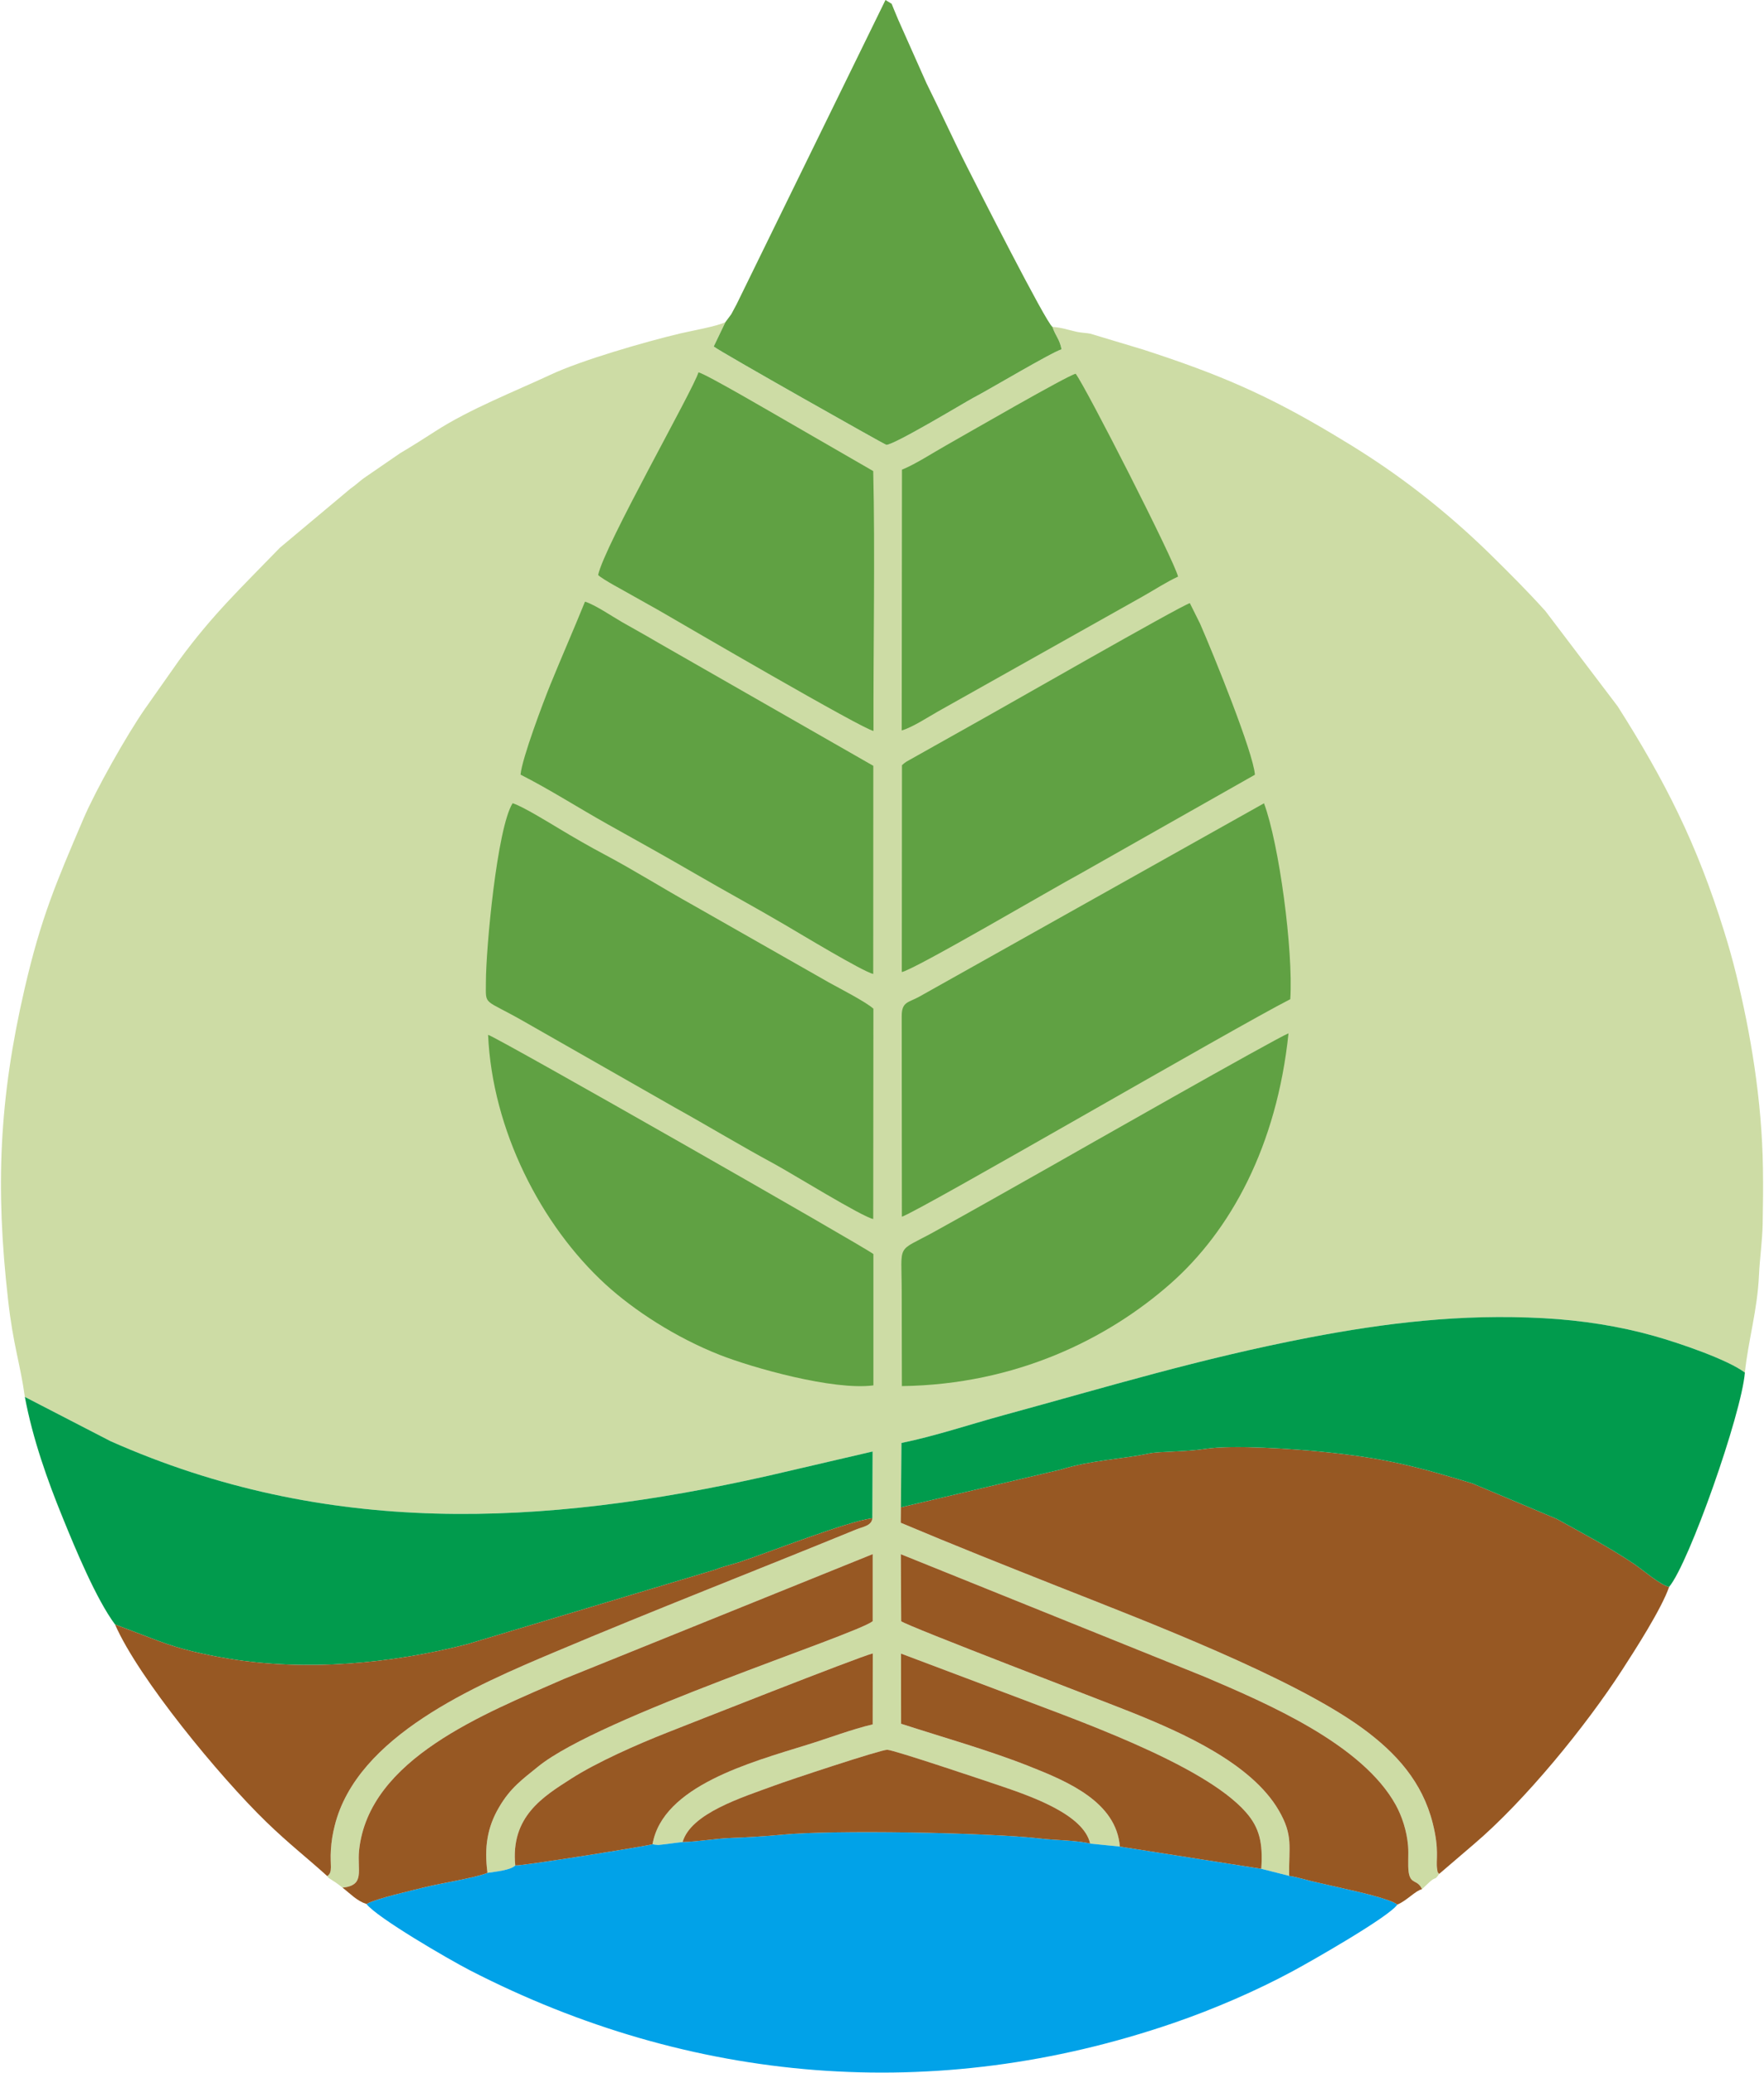 <?xml version="1.0" encoding="UTF-8"?>
<!DOCTYPE svg PUBLIC "-//W3C//DTD SVG 1.1//EN" "http://www.w3.org/Graphics/SVG/1.1/DTD/svg11.dtd">
<!-- Creator: CorelDRAW -->
<svg xmlns="http://www.w3.org/2000/svg" xml:space="preserve" width="200px" height="235px" version="1.1" style="shape-rendering:geometricPrecision; text-rendering:geometricPrecision; image-rendering:optimizeQuality; fill-rule:evenodd; clip-rule:evenodd"
viewBox="0 0 199.85 235.08"
 xmlns:xlink="http://www.w3.org/1999/xlink"
 xmlns:xodm="http://www.corel.com/coreldraw/odm/2003">
 <defs>
  <style type="text/css">
   <![CDATA[
    .fil3 {fill:#019B4D}
    .fil1 {fill:#01A2E8}
    .fil4 {fill:#60A143}
    .fil2 {fill:#975823}
    .fil0 {fill:#CDDCA5}
   ]]>
  </style>
 </defs>
 <g id="Layer_x0020_1">
  <g id="_1719365870992">
   <path class="fil0" d="M2.71 158.44l9.72 5.02c24.47,10.86 48.84,9.72 74.61,3.92l11.82 -2.75 -0.03 7.57c-0.08,0.86 -1.07,0.96 -1.8,1.26 -11.3,4.63 -23.16,9.24 -34.2,13.91 -9.01,3.8 -22.46,9.52 -24.98,19.71 -0.24,0.95 -0.37,1.77 -0.43,2.71 -0.12,1.78 0.26,2.53 -0.41,3 0.26,0.36 0.03,0.09 0.38,0.35 0.12,0.09 0.42,0.27 0.54,0.35 0.3,0.2 0.48,0.35 0.81,0.61 2.6,-0.27 1.64,-1.92 1.88,-4.24 1.09,-10.38 14.19,-15.48 23.29,-19.46l34.96 -14.13 0 7.61c-2.09,1.61 -31,10.84 -37.94,16.48 -1.81,1.47 -3.15,2.41 -4.44,4.62 -1.32,2.24 -1.7,4.53 -1.31,7.44 0.85,-0.13 2.65,-0.3 3.15,-0.84 -0.54,-5.54 3.14,-7.79 6.34,-9.84 2.9,-1.86 7.43,-3.87 10.94,-5.25 1.99,-0.78 21.67,-8.57 23.27,-8.96l-0.01 8.05c-2.35,0.55 -5.08,1.59 -7.42,2.31 -6.47,2.01 -16.4,4.69 -17.55,11.28 0.05,0.02 0.14,-0.02 0.16,0.04l0.49 0.05c0.07,0 0.83,-0.09 0.96,-0.11 0.7,-0.08 1.11,-0.16 1.8,-0.22 0.94,-3.27 6.73,-5.06 10.37,-6.4 1.57,-0.59 12.12,-4.09 12.84,-4.07 0.76,0.02 11.13,3.52 12.68,4.04 3.63,1.23 9.6,3.29 10.33,6.6l3.37 0.34c-0.4,-5.05 -5.88,-7.37 -10.25,-9.1 -4.58,-1.82 -9.84,-3.3 -14.56,-4.83l-0.01 -7.96 11.73 4.42c7.47,2.87 22.54,8.03 27.4,13.59 1.51,1.72 1.94,3.45 1.73,6.4l3.16 0.8c-0.05,-3.31 0.5,-4.56 -1.19,-7.45 -3.08,-5.28 -10.8,-8.73 -16.56,-11.05 -3.02,-1.22 -25.57,-9.82 -26.25,-10.38l-0.04 -7.6 34.46 13.9c7.15,3.05 17.88,7.65 21.68,14.55 0.69,1.25 1.25,2.93 1.39,4.63 0.08,0.93 -0.05,2.18 0.07,2.99 0.22,1.43 0.98,0.76 1.51,1.92l0.54 -0.51c1.18,-1.17 0.77,-0.29 1.41,-1.22 -0.24,-0.29 -0.14,-0.03 -0.24,-0.62 -0.15,-0.93 0.28,-2.06 -0.49,-5.12 -1.18,-4.7 -4.15,-7.99 -7.97,-10.78 -7.97,-5.81 -24.62,-12.16 -34.45,-16.05 -6.03,-2.39 -12.07,-4.79 -17.92,-7.26l0.02 -1.75 0.06 -7.3c3.75,-0.76 7.79,-2.11 11.51,-3.13 11.96,-3.26 22.24,-6.42 34.76,-8.83 8.57,-1.64 17.21,-2.71 26.57,-2.19 4.4,0.24 8.64,0.92 12.51,2.01 2.94,0.83 8.37,2.69 10.31,4.16 0.38,-3.65 1.43,-7.11 1.6,-11.06 0.09,-1.93 0.38,-3.83 0.42,-5.83 0.04,-2.07 0.06,-4.18 0.03,-6.26 -0.11,-7.82 -1.43,-15.49 -3.04,-22.03 -0.42,-1.7 -0.84,-3.2 -1.37,-4.89 -3.08,-9.91 -6.68,-17.02 -12.06,-25.49l-8.19 -10.8c-2.03,-2.26 -4.02,-4.24 -6.16,-6.35 -4.15,-4.08 -8.9,-7.97 -13.98,-11.26 -1.35,-0.88 -2.45,-1.55 -3.87,-2.4 -7.55,-4.52 -12.99,-6.86 -21.62,-9.66l-5.98 -1.8c-0.5,-0.1 -0.99,-0.1 -1.53,-0.21 -1.09,-0.24 -1.56,-0.46 -2.79,-0.57 0.37,1.09 0.81,1.37 1.04,2.55 -1.16,0.35 -8.13,4.52 -10.05,5.52 -0.9,0.48 -9.09,5.43 -9.84,5.31 -0.17,-0.03 -18.83,-10.55 -19.56,-11.15l1.33 -2.77c-0.92,0.48 -3.96,1.01 -5.13,1.29 -3.98,0.95 -11.2,3.03 -14.73,4.69 -4.14,1.93 -9.19,3.91 -13.04,6.4 -1.3,0.84 -2.67,1.71 -3.98,2.48l-3.84 2.64c-0.78,0.52 -1.09,0.9 -1.82,1.4l-7.99 6.69c-4.43,4.58 -7.61,7.55 -11.42,12.75l-3.92 5.57c-2.07,2.99 -5.57,9.19 -6.96,12.46 -3.12,7.3 -4.8,11.21 -6.66,19.25 -2.88,12.45 -3.33,22.49 -1.87,35.29 0.58,5.19 1.38,7.21 1.9,11z"/>
   <path class="fil1" d="M77.31 208.93c-0.69,0.06 -1.1,0.14 -1.8,0.22 -0.13,0.02 -0.89,0.11 -0.96,0.11l-0.49 -0.05c-0.02,-0.06 -0.11,-0.02 -0.16,-0.04 -0.21,0.14 -14.71,2.47 -15.57,2.41 -0.5,0.54 -2.3,0.71 -3.15,0.84 -1.3,0.55 -5.45,1.21 -7.11,1.63 -1.49,0.38 -5.42,1.25 -6.62,1.9 1.2,1.55 9.29,6.26 11.73,7.52 25.08,12.91 52.77,15.26 79.78,5.99 4.62,-1.58 9.49,-3.7 13.53,-5.88 2.3,-1.24 10.99,-6.21 11.88,-7.56 -0.72,-0.62 -4.68,-1.52 -5.98,-1.8 -1.06,-0.23 -2.12,-0.5 -3.19,-0.73 -1.2,-0.25 -1.99,-0.56 -3.1,-0.73l-3.16 -0.8 -16.04 -2.52 -3.37 -0.34c-1.43,-0.37 -4,-0.38 -5.58,-0.57 -6.02,-0.69 -23.72,-1 -29.44,-0.43 -1.63,0.16 -3.94,0.3 -5.67,0.36 -1.89,0.07 -3.62,0.41 -5.53,0.47z"/>
   <path class="fil2" d="M102.07 170.96l-0.02 1.75c5.85,2.47 11.89,4.87 17.92,7.26 9.83,3.89 26.48,10.24 34.45,16.05 3.82,2.79 6.79,6.08 7.97,10.78 0.77,3.06 0.34,4.19 0.49,5.12 0.1,0.59 0,0.33 0.24,0.62l3.92 -3.36c5.78,-4.91 12.71,-13.39 16.86,-19.82 1.43,-2.21 4.44,-6.88 5.3,-9.38 -0.97,-0.17 -3.01,-1.95 -4.02,-2.63 -2.89,-1.93 -5.84,-3.47 -8.74,-5.08l-9.53 -4.01c-6.42,-1.96 -10.07,-2.91 -17.16,-3.61 -3,-0.3 -10.04,-0.8 -13.15,-0.32 -2.36,0.36 -5.19,0.27 -6.38,0.52 -3.19,0.67 -6.56,0.75 -9.95,1.81l-18.2 4.3z"/>
   <path class="fil3" d="M102.07 170.96l18.2 -4.3c3.39,-1.06 6.76,-1.14 9.95,-1.81 1.19,-0.25 4.02,-0.16 6.38,-0.52 3.11,-0.48 10.15,0.02 13.15,0.32 7.09,0.7 10.74,1.65 17.16,3.61l9.53 4.01c2.9,1.61 5.85,3.15 8.74,5.08 1.01,0.68 3.05,2.46 4.02,2.63 2.25,-2.67 8.21,-19.6 8.59,-24.3 -1.94,-1.47 -7.37,-3.33 -10.31,-4.16 -3.87,-1.09 -8.11,-1.77 -12.51,-2.01 -9.36,-0.52 -18,0.55 -26.57,2.19 -12.52,2.41 -22.8,5.57 -34.76,8.83 -3.72,1.02 -7.76,2.37 -11.51,3.13l-0.06 7.3z"/>
   <path class="fil3" d="M12.94 184.25l4.9 1.86c2.59,0.97 5.13,1.54 7.94,2.01 8.89,1.47 18.49,0.57 27.09,-1.63l28.21 -8.48c0.89,-0.37 1.59,-0.48 2.66,-0.83 3.54,-1.17 12.17,-4.6 15.09,-4.98l0.03 -7.57 -11.82 2.75c-25.77,5.8 -50.14,6.94 -74.61,-3.92l-9.72 -5.02c0.9,4.8 2.59,9.53 4.29,13.69 1.48,3.65 3.82,9.27 5.94,12.12z"/>
   <path class="fil4" d="M55 111.39c0,2.81 -0.38,1.76 4.5,4.57l16.9 9.64c3.8,2.11 7.63,4.43 11.29,6.4 1.84,0.99 10.05,6.06 11.24,6.26l0.02 -23.85c-0.78,-0.74 -3.95,-2.37 -4.96,-2.93l-15.41 -8.77c-3.54,-1.97 -6.73,-3.99 -10.16,-5.81 -1.7,-0.9 -3.5,-1.94 -5.09,-2.9 -1.26,-0.75 -4.13,-2.53 -5.3,-2.9 -1.77,2.83 -3.03,16.51 -3.03,20.29z"/>
   <path class="fil4" d="M102.16 115.27l0.02 22.73c2.08,-0.69 37.69,-21.43 44.05,-24.67 0.35,-5.57 -1.27,-17.64 -2.98,-22.22l-39.11 21.94c-1.25,0.69 -1.98,0.55 -1.98,2.22z"/>
   <path class="fil4" d="M82.17 36.53l-1.33 2.77c0.73,0.6 19.39,11.12 19.56,11.15 0.75,0.12 8.94,-4.83 9.84,-5.31 1.92,-1 8.89,-5.17 10.05,-5.52 -0.23,-1.18 -0.67,-1.46 -1.04,-2.55 -0.74,-0.49 -8.64,-16.1 -9.7,-18.19 -1.57,-3.1 -3.01,-6.29 -4.58,-9.44l-3.19 -7.17c-0.21,-0.51 -0.33,-0.77 -0.51,-1.22 -0.09,-0.21 -0.16,-0.42 -0.25,-0.62l-0.7 -0.43 -16.89 34.52c-0.18,0.34 -0.39,0.73 -0.6,1.12l-0.66 0.89z"/>
   <path class="fil4" d="M102.19 86.79l-0.02 23.46c1.42,-0.25 17.4,-9.64 20.19,-11.13l19.86 -11.25c-0.18,-2.52 -4.7,-13.65 -6.22,-17.13l-1.16 -2.33c-0.96,0.24 -21.7,12.14 -24.53,13.7l-7.6 4.27c-0.32,0.22 -0.28,0.19 -0.52,0.41z"/>
   <path class="fil4" d="M58.93 87.86c3.32,1.68 6.51,3.74 9.89,5.63 3.45,1.92 6.63,3.7 10.05,5.68 3.32,1.93 6.74,3.78 10.04,5.72 1.83,1.07 8.77,5.27 10.02,5.58l0.01 -23.61 -24.41 -13.97c-1.49,-0.88 -2.53,-1.44 -4.12,-2.35 -1.04,-0.6 -3.07,-1.97 -4.17,-2.3 -1.26,3.11 -2.62,6.2 -3.94,9.44 -0.74,1.82 -3.21,8.33 -3.37,10.18z"/>
   <path class="fil4" d="M102.18 157.21c12.99,-0.17 23.38,-5.39 30.43,-11.59 6.87,-6.05 12.09,-15.64 13.42,-28.42 -1.46,0.57 -24.82,13.87 -26.83,15.01 -4.63,2.61 -8.63,4.89 -13.39,7.52 -4.34,2.39 -3.65,1.1 -3.65,6.83 0,3.55 0.02,7.1 0.02,10.65z"/>
   <path class="fil4" d="M98.95 157.13l0 -14.89c-0.59,-0.58 -42.63,-24.57 -43.7,-24.87 0.47,10.76 5.98,21.59 13.35,28.33 3.2,2.92 7.89,5.99 12.94,7.98 3.67,1.44 12.84,4.05 17.41,3.45z"/>
   <path class="fil4" d="M67.73 65.22c0.57,0.54 2.9,1.75 3.79,2.27 1.29,0.74 2.51,1.39 3.86,2.18 1.84,1.07 22.53,13.14 23.58,13.23 -0.03,-9.37 0.19,-20.41 -0.03,-29.47l-9.7 -5.6c-1.49,-0.85 -9.21,-5.38 -10.12,-5.6 -0.58,1.97 -10.69,19.68 -11.38,22.99z"/>
   <path class="fil4" d="M102.19 53.27l-0.03 29.58c1.25,-0.37 2.97,-1.51 4.14,-2.17l23.19 -13.03c1.25,-0.7 2.65,-1.62 4.01,-2.25 -0.37,-1.72 -10.44,-21.47 -11.61,-23.01 -0.99,0.23 -12.14,6.68 -14.7,8.13 -1.59,0.9 -3.51,2.15 -5,2.75z"/>
   <path class="fil2" d="M12.94 184.25c2.65,6.09 11.85,17.25 17.15,22.39 2.66,2.57 4.44,3.91 6.92,6.15 0.67,-0.47 0.29,-1.22 0.41,-3 0.06,-0.94 0.19,-1.76 0.43,-2.71 2.52,-10.19 15.97,-15.91 24.98,-19.71 11.04,-4.67 22.9,-9.28 34.2,-13.91 0.73,-0.3 1.72,-0.4 1.8,-1.26 -2.92,0.38 -11.55,3.81 -15.09,4.98 -1.07,0.35 -1.77,0.46 -2.66,0.83l-28.21 8.48c-8.6,2.2 -18.2,3.1 -27.09,1.63 -2.81,-0.47 -5.35,-1.04 -7.94,-2.01l-4.9 -1.86z"/>
   <path class="fil2" d="M38.74 214.1c0.92,0.71 1.61,1.49 2.71,1.85 1.2,-0.65 5.13,-1.52 6.62,-1.9 1.66,-0.42 5.81,-1.08 7.11,-1.63 -0.39,-2.91 -0.01,-5.2 1.31,-7.44 1.29,-2.21 2.63,-3.15 4.44,-4.62 6.94,-5.64 35.85,-14.87 37.94,-16.48l0 -7.61 -34.96 14.13c-9.1,3.98 -22.2,9.08 -23.29,19.46 -0.24,2.32 0.72,3.97 -1.88,4.24z"/>
   <path class="fil2" d="M146.1 212.76c1.11,0.17 1.9,0.48 3.1,0.73 1.07,0.23 2.13,0.5 3.19,0.73 1.3,0.28 5.26,1.18 5.98,1.8 1.06,-0.43 2.04,-1.57 2.8,-1.75 -0.53,-1.16 -1.29,-0.49 -1.51,-1.92 -0.12,-0.81 0.01,-2.06 -0.07,-2.99 -0.14,-1.7 -0.7,-3.38 -1.39,-4.63 -3.8,-6.9 -14.53,-11.5 -21.68,-14.55l-34.46 -13.9 0.04 7.6c0.68,0.56 23.23,9.16 26.25,10.38 5.76,2.32 13.48,5.77 16.56,11.05 1.69,2.89 1.14,4.14 1.19,7.45z"/>
   <path class="fil2" d="M126.9 209.44l16.04 2.52c0.21,-2.95 -0.22,-4.68 -1.73,-6.4 -4.86,-5.56 -19.93,-10.72 -27.4,-13.59l-11.73 -4.42 0.01 7.96c4.72,1.53 9.98,3.01 14.56,4.83 4.37,1.73 9.85,4.05 10.25,9.1z"/>
   <path class="fil2" d="M58.33 211.58c0.86,0.06 15.36,-2.27 15.57,-2.41 1.15,-6.59 11.08,-9.27 17.55,-11.28 2.34,-0.72 5.07,-1.76 7.42,-2.31l0.01 -8.05c-1.6,0.39 -21.28,8.18 -23.27,8.96 -3.51,1.38 -8.04,3.39 -10.94,5.25 -3.2,2.05 -6.88,4.3 -6.34,9.84z"/>
   <path class="fil2" d="M77.31 208.93c1.91,-0.06 3.64,-0.4 5.53,-0.47 1.73,-0.06 4.04,-0.2 5.67,-0.36 5.72,-0.57 23.42,-0.26 29.44,0.43 1.58,0.19 4.15,0.2 5.58,0.57 -0.73,-3.31 -6.7,-5.37 -10.33,-6.6 -1.55,-0.52 -11.92,-4.02 -12.68,-4.04 -0.72,-0.02 -11.27,3.48 -12.84,4.07 -3.64,1.34 -9.43,3.13 -10.37,6.4z"/>
  </g>
 </g>
</svg>
